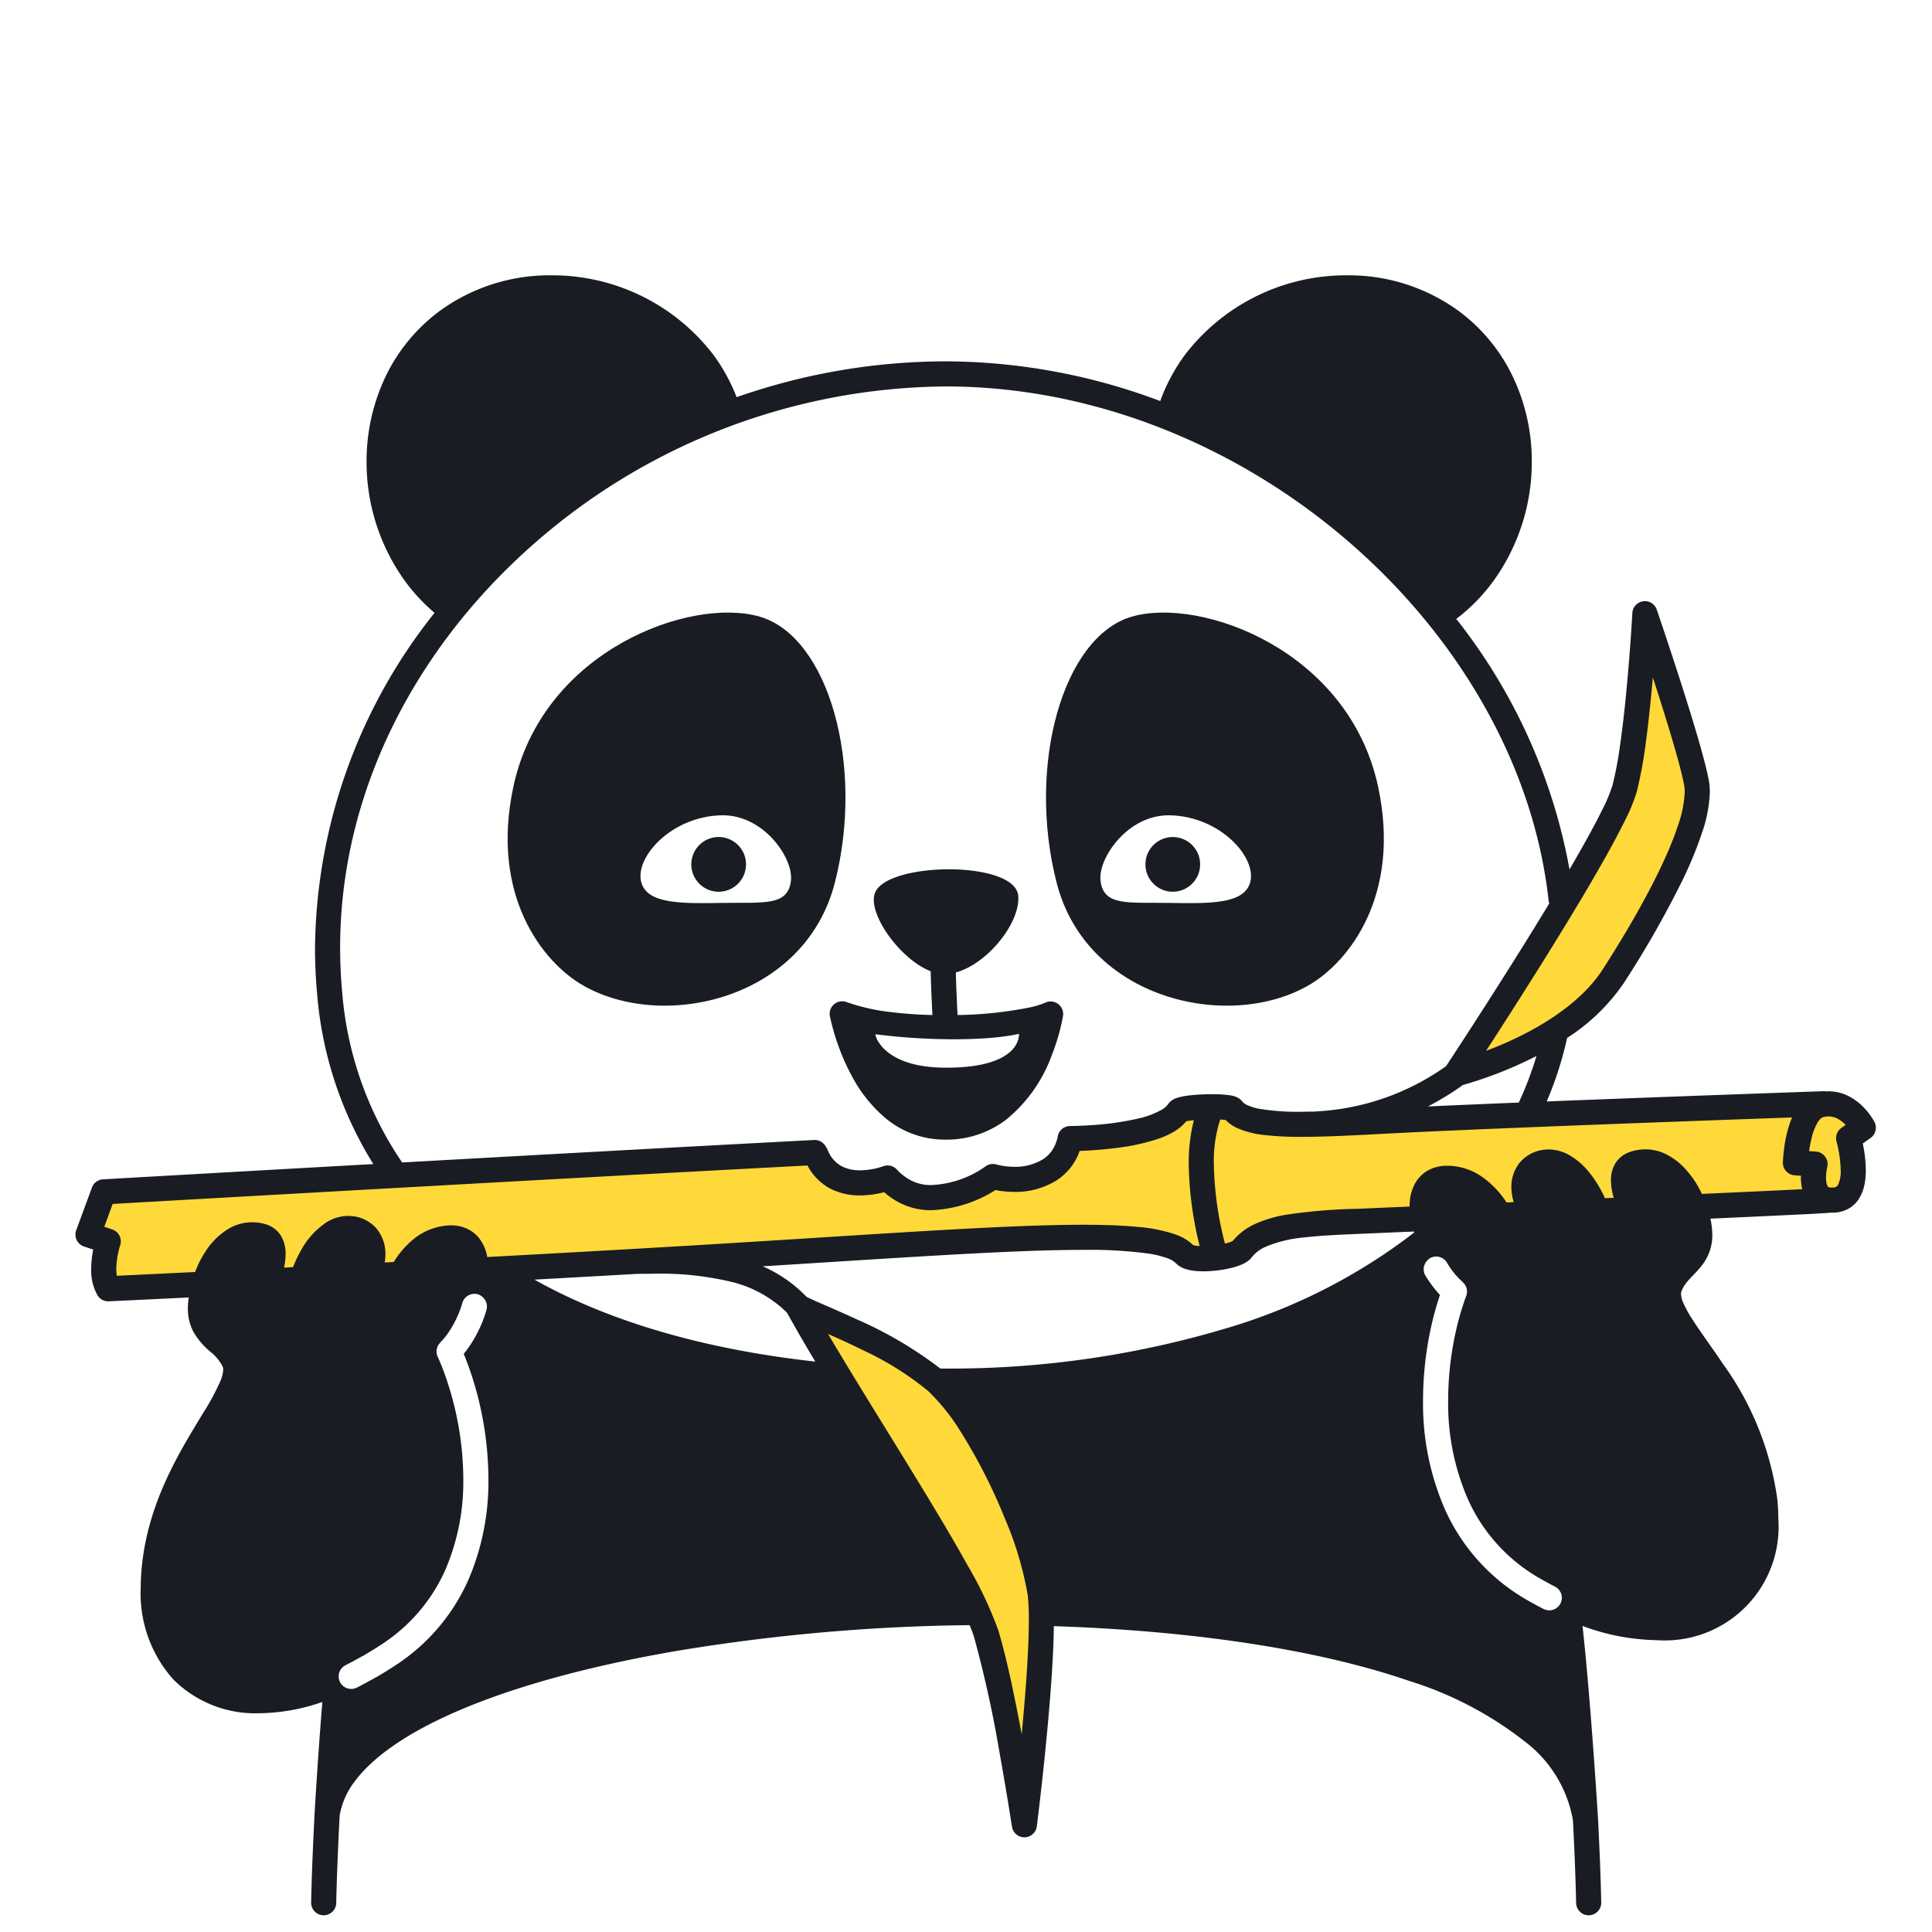 <svg xmlns="http://www.w3.org/2000/svg" width="200" height="200" fill="none"><path fill="#FFD93A" d="M170.706 66.633c3.414 7.604 5.12 12.724 5.12 17.378s-8.068 17.377-10.861 20.17c-2.793 2.793-13.809 6.983-13.809 6.983s14.895-24.826 16.757-29.015c1.862-4.189 2.793-15.516 2.793-15.516ZM83.352 135.678c9.464 4.81 13.808 6.517 18.773 14.739 4.965 8.224 5.741 12.569 5.896 17.689.155 5.12-1.862 16.912-1.862 16.912s-3.413-14.119-5.275-18.774c-1.862-4.655-17.532-30.566-17.532-30.566ZM84.284 119.309l-73.078 3.647-1.862 5.12 2.172 1.086s-2.327 1.707.31 4.499c0 0 94.025-6.128 102.248-5.664 8.223.466 9.775 2.872 9.775 2.872l4.654-.622s1.319-3.335 6.362-3.413c3.723-.057 53.953-2.12 55.815-2.43 1.862-.311.931-6.672.931-6.672l1.707-1.551a6.303 6.303 0 0 0-5.276-2.482c-3.258.309-45.73 2.429-51.936 2.585-6.206.155-8.533-1.863-8.533-1.863l-4.81.311a19.84 19.84 0 0 1-11.792 3.181 7.08 7.08 0 0 1-7.913 4.111 11.475 11.475 0 0 1-6.361 2.173c-3.647 0-4.81-2.173-4.81-2.173s-5.741 1.785-7.603-2.715Z"/><path fill="#191C22" d="M78.663 63.841c-7.136-2.094-22.497 3.461-25.522 17.61-2.405 11.249 3.025 18.153 7.214 20.558 8.309 4.77 22.963 1.474 26.066-10.628 3.104-12.102-.62-25.445-7.758-27.54Zm3.22 27.269c-.271 2.754-2.87 2.28-7.137 2.358-4.267.077-7.61.096-8.324-2.01-.869-2.559 3.01-6.98 8.324-7.059 4.31-.063 7.364 4.412 7.137 6.71ZM135.449 102.009c4.189-2.405 9.62-9.31 7.215-20.558-3.025-14.149-18.386-19.704-25.523-17.61-7.137 2.095-10.861 15.438-7.758 27.54 3.103 12.102 17.758 15.398 26.066 10.628Zm-14.391-17.61c5.314.078 9.193 4.5 8.325 7.06-.715 2.105-4.058 2.087-8.325 2.01-4.266-.079-6.865.395-7.137-2.36-.226-2.298 2.828-6.772 7.137-6.71Z"/><path fill="#191C22" d="M74.396 92.312a2.831 2.831 0 1 0 0-5.663 2.831 2.831 0 0 0 0 5.663ZM121.406 92.312a2.83 2.83 0 1 0 0-5.662 2.83 2.83 0 0 0 0 5.662ZM87.647 103.738a1.294 1.294 0 0 0-1.296.219 1.307 1.307 0 0 0-.442 1.238 23.53 23.53 0 0 0 2.234 6.124 14.707 14.707 0 0 0 3.485 4.399 9.57 9.57 0 0 0 5.837 2.25h.001c.143.005.284.007.426.007a10.178 10.178 0 0 0 6.297-2.094 15.405 15.405 0 0 0 4.725-6.736 21.105 21.105 0 0 0 1.128-3.973 1.306 1.306 0 0 0-.505-1.241 1.294 1.294 0 0 0-1.333-.136 8.19 8.19 0 0 1-1.524.477 40.682 40.682 0 0 1-7.552.804l-.007-.121c-.048-.898-.13-2.596-.173-4.285 3.218-.879 6.643-5.044 6.465-7.892-.233-3.724-13.478-3.582-14.818-.389-.874 2.087 2.547 6.911 5.749 8.154.041 1.786.129 3.58.18 4.532a42.965 42.965 0 0 1-4.302-.305 20.617 20.617 0 0 1-4.575-1.032Zm17.837 3.283s.002.047.001.117c-.017.599-.474 3.447-7.727 3.387-5.833-.048-7.021-2.822-7.126-3.362-.013-.064-.013-.104-.002-.097 5.502.708 11.676.688 14.854-.045Z"/><path fill="#191C22" d="M194.043 116.138a6.987 6.987 0 0 0-1.161-1.546 5.854 5.854 0 0 0-1.452-1.088 4.594 4.594 0 0 0-2.133-.532c-.078 0-.159.012-.238.016a1.29 1.29 0 0 0-.186-.031c-.004 0-15.243.53-28.758 1.065a37.12 37.12 0 0 0 2.115-6.579 20.342 20.342 0 0 0 5.884-5.707 102.63 102.63 0 0 0 6.046-10.595 40.785 40.785 0 0 0 2.032-4.93 14.18 14.18 0 0 0 .809-4.236 6.355 6.355 0 0 0-.089-1.094c-.195-1.102-.623-2.706-1.163-4.564-1.618-5.55-4.238-13.198-4.241-13.207a1.295 1.295 0 0 0-1.408-.867 1.298 1.298 0 0 0-1.12 1.217s-.01.196-.032.555a223.703 223.703 0 0 1-.626 7.942 119.629 119.629 0 0 1-.609 5.16 38.58 38.58 0 0 1-.785 4.17 16.18 16.18 0 0 1-1.062 2.538c-.82 1.67-2.016 3.824-3.39 6.175a58.705 58.705 0 0 0-11.723-25.929 18.948 18.948 0 0 0 3.786-3.844 21.054 21.054 0 0 0 4.032-12.443 20.338 20.338 0 0 0-1.88-8.615 18.232 18.232 0 0 0-5.714-6.994 19.313 19.313 0 0 0-11.509-3.675 21.002 21.002 0 0 0-16.814 8.247 18.944 18.944 0 0 0-2.547 4.77 63.481 63.481 0 0 0-22.213-4.111 65.757 65.757 0 0 0-21.64 3.71 18.93 18.93 0 0 0-2.392-4.369A21.007 21.007 0 0 0 57.05 28.5a19.309 19.309 0 0 0-11.51 3.675 18.236 18.236 0 0 0-5.713 6.994 20.333 20.333 0 0 0-1.88 8.614 21.047 21.047 0 0 0 4.032 12.444 18.96 18.96 0 0 0 3.005 3.213A56.456 56.456 0 0 0 32.61 98.1c0 1.59.073 3.191.22 4.803a39.255 39.255 0 0 0 5.817 17.601c-15.637.875-27.982 1.581-27.983 1.581a1.294 1.294 0 0 0-1.145.848l-1.63 4.422a1.298 1.298 0 0 0 .81 1.683l.953.318a10.658 10.658 0 0 0-.213 2.008 5.273 5.273 0 0 0 .65 2.718 1.304 1.304 0 0 0 1.176.629s3.13-.146 8.269-.397a8.293 8.293 0 0 0-.086 1.085 5.224 5.224 0 0 0 .543 2.416 7.564 7.564 0 0 0 1.814 2.136 4.67 4.67 0 0 1 1.24 1.507.78.78 0 0 1 .06.332 3.236 3.236 0 0 1-.258 1.096 23.32 23.32 0 0 1-1.764 3.296c-2.386 3.973-6.135 9.704-6.494 17.255-.015.32-.022.637-.022.949a13.347 13.347 0 0 0 3.378 9.473 12.007 12.007 0 0 0 8.9 3.496 20.532 20.532 0 0 0 6.527-1.167c-.37 4.312-.863 12.199-.843 12.312-.264 5.159-.32 8.428-.321 8.442a1.307 1.307 0 0 0 .363.928 1.297 1.297 0 0 0 1.414.307 1.303 1.303 0 0 0 .822-1.19c0-.001.007-.402.028-1.156.04-1.465.133-4.254.328-7.909a8.082 8.082 0 0 1 1.576-3.535c1.718-2.31 4.824-4.547 8.977-6.511 6.227-2.957 14.76-5.33 24.325-6.97a196.638 196.638 0 0 1 30.332-2.671c.178.412.335.833.471 1.261a121.63 121.63 0 0 1 2.64 12.01 337.924 337.924 0 0 1 1.181 6.991l.093.596a1.299 1.299 0 0 0 2.151.774c.234-.209.385-.495.424-.807.001-.007.442-3.491.884-7.897.417-4.17.832-9.13.877-12.826 13.729.454 26.935 2.273 36.811 5.68a37.292 37.292 0 0 1 12.129 6.406 13.023 13.023 0 0 1 4.796 8.004c.066 1.263.12 2.427.163 3.447a288 288 0 0 1 .134 3.764c.024.878.032 1.347.032 1.349a1.308 1.308 0 0 0 .822 1.191 1.296 1.296 0 0 0 1.415-.307 1.303 1.303 0 0 0 .363-.929c0-.011-.051-3.019-.29-7.826.02-.11-.801-13.196-1.647-20.797a23.039 23.039 0 0 0 7.714 1.471 11.772 11.772 0 0 0 12.558-12.552 19.343 19.343 0 0 0-.128-2.192 31.25 31.25 0 0 0-5.661-13.934c-1.187-1.77-2.318-3.287-3.112-4.534a12.111 12.111 0 0 1-.906-1.629 2.702 2.702 0 0 1-.269-1.011.72.72 0 0 1 .041-.256c.146-.371.355-.715.617-1.016.403-.494.991-.995 1.556-1.742a4.966 4.966 0 0 0 1.026-3.095 7.733 7.733 0 0 0-.202-1.674 2361.322 2361.322 0 0 0 9.738-.457 96.605 96.605 0 0 0 2.635-.155c.024-.003.044-.017.067-.021.039.001.074.013.113.013l.105-.002h.002l.035-.001v-.001c.59.002 1.17-.154 1.68-.451.359-.217.67-.505.913-.848.32-.463.542-.988.653-1.54a7.307 7.307 0 0 0 .152-1.554 14.026 14.026 0 0 0-.314-2.762l.81-.578a1.303 1.303 0 0 0 .397-1.66Zm-36.822-2c-3.44.139-6.672.276-9.408.402a30.123 30.123 0 0 0 3.479-2.112c.036-.026.054-.064.087-.092a41.927 41.927 0 0 0 6.299-2.346c.45-.211.911-.436 1.377-.677a34.477 34.477 0 0 1-1.834 4.825Zm8.778-25.048a84.397 84.397 0 0 0 2.201-4.12c.503-.965.918-1.974 1.24-3.014.418-1.713.735-3.45.949-5.2.292-2.171.529-4.52.713-6.626.422 1.3.865 2.688 1.287 4.05.458 1.479.889 2.923 1.237 4.174.347 1.247.61 2.314.725 2.977.035.212.052.428.05.644a11.772 11.772 0 0 1-.682 3.432c-1.347 4.164-4.567 9.917-7.792 14.923-2.09 3.274-5.967 5.737-9.348 7.304-.982.458-1.907.835-2.742 1.15a620.422 620.422 0 0 0 6.199-9.737c2.101-3.374 4.246-6.914 5.963-9.957ZM41.582 120.268v-.001a36.409 36.409 0 0 1-6.163-17.601 49.747 49.747 0 0 1-.208-4.566c-.002-15.696 7.401-30.211 18.97-40.825a65.304 65.304 0 0 1 43.713-17.27c15.488-.002 30.359 6.257 41.724 16.078 11.368 9.82 19.194 23.174 20.705 37.253.014.063.034.124.058.184a429.923 429.923 0 0 1-4.103 6.629 661.36 661.36 0 0 1-4.656 7.273c-.606.934-1.101 1.69-1.444 2.214l-.481.731a25.443 25.443 0 0 1-13.49 4.689c-.016 0-.028.009-.043.011-.49.01-.981.02-1.431.02a23.567 23.567 0 0 1-4.383-.308 5.276 5.276 0 0 1-1.232-.379 1.406 1.406 0 0 1-.517-.373 1.48 1.48 0 0 0-.567-.445 2.523 2.523 0 0 0-.614-.182 11.751 11.751 0 0 0-1.948-.128 21.109 21.109 0 0 0-2.384.129 7.823 7.823 0 0 0-1.017.182 2.93 2.93 0 0 0-.496.177c-.106.05-.207.11-.301.178-.145.106-.27.235-.37.384l.001-.001c-.168.224-.381.41-.625.547a8.918 8.918 0 0 1-2.497.933 29.747 29.747 0 0 1-4.678.667 42.619 42.619 0 0 1-2.168.096l-.162.002a1.298 1.298 0 0 0-1.285 1.119l-.001-.001a3.716 3.716 0 0 1-.309.925 3.321 3.321 0 0 1-1.197 1.388 5.483 5.483 0 0 1-2.961.791 7.618 7.618 0 0 1-1.365-.126 6.168 6.168 0 0 1-.382-.084l-.089-.024-.016-.004a1.306 1.306 0 0 0-1.207.236v-.001a10.423 10.423 0 0 1-5.695 1.895 4.453 4.453 0 0 1-2.48-.796 5.358 5.358 0 0 1-.7-.56l-.169-.171-.034-.038-.003-.004-.001.001a1.3 1.3 0 0 0-1.465-.377 7.539 7.539 0 0 1-2.371.414 4.041 4.041 0 0 1-1.943-.436 3.236 3.236 0 0 1-1.455-1.76 1.227 1.227 0 0 0-.102-.156 1.243 1.243 0 0 0-.177-.272l-.004-.005a1.27 1.27 0 0 0-1.07-.509c-12.173.635-28.497 1.535-42.682 2.327-.014-.022-.015-.048-.03-.07Zm108.203 10.437c.423.735.96 1.399 1.591 1.967l-.001.001c.036.034.069.071.1.109a1.287 1.287 0 0 1 .309 1.366 24.52 24.52 0 0 0-.497 1.484 28.887 28.887 0 0 0-.508 1.881 32.923 32.923 0 0 0-.866 7.439 24.769 24.769 0 0 0 2.064 10.29 17.815 17.815 0 0 0 7.508 8.199l.007.003c.496.284.987.551 1.473.8v.001a1.296 1.296 0 0 1-1.163 2.319c-.008-.004-.017-.003-.025-.007a40.195 40.195 0 0 1-1.584-.86l-.004-.002a20.435 20.435 0 0 1-8.575-9.369 27.334 27.334 0 0 1-2.301-11.374c.005-2.735.326-5.46.956-8.121a32.472 32.472 0 0 1 .796-2.78 12.157 12.157 0 0 1-1.505-2.001 1.28 1.28 0 0 1 .165-1.532c.078-.098.171-.183.275-.253a1.303 1.303 0 0 1 1.785.44Zm-22.724 6.765a99.795 99.795 0 0 1-29.667 4.2c-.015 0-.027.008-.042.009a41.51 41.51 0 0 0-8.8-5.164c-1.533-.708-2.913-1.295-3.89-1.726a23.118 23.118 0 0 1-1.102-.509l-.073-.039a14.106 14.106 0 0 0-4.531-3.152c14.788-.922 25.882-1.704 33.173-1.702a45.129 45.129 0 0 1 6.784.387c.661.094 1.31.255 1.939.479.316.102.607.271.852.495.203.213.448.383.718.501.337.144.692.24 1.056.286.364.05.731.073 1.099.071a12.696 12.696 0 0 0 2.726-.311c.406-.09.804-.213 1.189-.37.188-.077.369-.171.541-.279a2.13 2.13 0 0 0 .55-.495c.386-.475.882-.85 1.444-1.091a13.385 13.385 0 0 1 4.017-.965c1.646-.192 3.54-.274 5.548-.361l5.775-.247.032.101a59.165 59.165 0 0 1-19.338 9.882ZM38.4 173.922c-.444.246-.887.492-1.326.712-.046.023-.093.051-.138.074-.016.008-.032.006-.048.013a1.294 1.294 0 0 1-1.706-.628 1.295 1.295 0 0 1 .601-1.716c.04-.019.081-.045.12-.065a30.98 30.98 0 0 0 1.318-.707c.164-.092.325-.172.49-.268a37.036 37.036 0 0 0 1.866-1.161l.002-.001a17.782 17.782 0 0 0 6.554-7.736 23.124 23.124 0 0 0 1.828-9.351 32.499 32.499 0 0 0-1.464-9.457 29.299 29.299 0 0 0-.599-1.757 24.862 24.862 0 0 0-.594-1.442 1.283 1.283 0 0 1 .216-1.383c.029-.04.06-.079.093-.115v-.001l.002-.003.032-.031.156-.164c.21-.234.404-.481.583-.739a10.808 10.808 0 0 0 1.479-3.127 1.302 1.302 0 0 1 1.616-.878c.199.064.38.176.525.326a1.285 1.285 0 0 1 .352 1.29 13.08 13.08 0 0 1-2.108 4.236c-.086.112-.167.219-.243.312a32.267 32.267 0 0 1 .938 2.593 35.079 35.079 0 0 1 1.616 10.34 25.71 25.71 0 0 1-2.05 10.403 20.4 20.4 0 0 1-7.492 8.849c-.667.443-1.329.852-1.986 1.235-.212.124-.422.229-.633.347Zm16.927-41.456c3.515-.193 7.067-.392 10.582-.594l.011.002c.54-.01 1.077-.015 1.608-.015 2.796-.08 5.59.212 8.308.868a12.316 12.316 0 0 1 5.633 3.159 166.654 166.654 0 0 0 2.928 5.064c-11.25-1.234-21.224-4.072-29.07-8.484Zm-34.014-2.973c-.456.682-.83 1.416-1.115 2.186l-3.59.174c-2.064.1-3.598.173-4.51.216a3.915 3.915 0 0 1-.058-.705 8.263 8.263 0 0 1 .203-1.699c.051-.237.103-.434.14-.567l.045-.149.01-.034.002-.004v-.002a1.298 1.298 0 0 0-.824-1.64l-.822-.274.87-2.363 1.215-.07c9.225-.525 47.225-2.681 70.714-3.911a5.695 5.695 0 0 0 2.26 2.342 6.613 6.613 0 0 0 3.191.756 9.945 9.945 0 0 0 2.487-.334c.256.227.526.437.81.628a7.047 7.047 0 0 0 3.927 1.237c.174 0 .35-.007.53-.021a13.415 13.415 0 0 0 6.259-2.067 10.05 10.05 0 0 0 1.965.195 8.058 8.058 0 0 0 4.359-1.198 5.949 5.949 0 0 0 2.386-3.046 42.25 42.25 0 0 0 4.087-.345 21.399 21.399 0 0 0 4.016-.899 8.985 8.985 0 0 0 1.781-.822c.428-.27.812-.605 1.138-.994.061-.014.143-.032.236-.047a8.36 8.36 0 0 1 .564-.074 17.826 17.826 0 0 0-.534 4.518 37.203 37.203 0 0 0 1.133 8.511 3.706 3.706 0 0 1-.516-.06 1.025 1.025 0 0 1-.164-.047 4.929 4.929 0 0 0-1.722-1.058 15.72 15.72 0 0 0-3.961-.812c-1.596-.159-3.489-.227-5.696-.228-8.729.002-22.421 1.076-41.188 2.187-6.738.399-13.751.791-20.505 1.155a4.287 4.287 0 0 0-.87-1.992 3.465 3.465 0 0 0-1.278-.968 3.924 3.924 0 0 0-1.588-.32l-.241.006a6.324 6.324 0 0 0-3.615 1.393 9.4 9.4 0 0 0-2.083 2.393l-.935.049c.046-.274.071-.55.075-.827a4.104 4.104 0 0 0-.936-2.697 3.812 3.812 0 0 0-2.749-1.288l-.197-.005c-.82.013-1.62.262-2.303.717a8.115 8.115 0 0 0-2.546 2.829c-.321.564-.6 1.151-.832 1.756l-.937.048c.103-.454.159-.917.166-1.383a3.663 3.663 0 0 0-.424-1.808 2.71 2.71 0 0 0-.7-.818 2.9 2.9 0 0 0-1.014-.501 4.975 4.975 0 0 0-1.328-.184 4.825 4.825 0 0 0-2.388.643 7.302 7.302 0 0 0-2.4 2.322Zm84.452 50.035c-.716-3.841-1.583-8.021-2.435-10.796a40.566 40.566 0 0 0-3.193-6.736c-2.277-4.101-5.395-9.149-8.446-14.092-2.13-3.451-4.22-6.842-5.967-9.811a89.294 89.294 0 0 1 3.744 1.742 31.057 31.057 0 0 1 6.63 4.18 21.05 21.05 0 0 1 3.315 4.138 56.66 56.66 0 0 1 4.589 8.99 35.197 35.197 0 0 1 2.381 7.944c.091.866.132 1.737.121 2.608.001 3.189-.35 7.77-.739 11.833Zm70.414-55.936a10.107 10.107 0 0 0-1.81-2.685 6.856 6.856 0 0 0-1.74-1.34 4.791 4.791 0 0 0-1.932-.573 4.794 4.794 0 0 0-1.997.269 2.78 2.78 0 0 0-1.533 1.258 3.393 3.393 0 0 0-.402 1.678c.012.609.109 1.214.29 1.796l-.913.04a12.095 12.095 0 0 0-1.719-2.786 7.403 7.403 0 0 0-1.845-1.598 4.445 4.445 0 0 0-2.254-.66c-.149 0-.299.009-.447.027a3.832 3.832 0 0 0-2.554 1.337 3.982 3.982 0 0 0-.867 2.558c.007.519.088 1.034.242 1.53l-.743.032c-.045-.067-.084-.132-.131-.199a9.683 9.683 0 0 0-2.35-2.415 6.342 6.342 0 0 0-3.653-1.185l-.1.001a4.118 4.118 0 0 0-1.549.315 3.508 3.508 0 0 0-1.709 1.559 4.802 4.802 0 0 0-.54 2.327l.001.025-5.445.233a56.232 56.232 0 0 0-7.467.634 12.824 12.824 0 0 0-3.09.936 6.42 6.42 0 0 0-2.31 1.76c-.113.06-.231.109-.353.146a5.467 5.467 0 0 1-.453.125 35.158 35.158 0 0 1-1.151-8.257 13.984 13.984 0 0 1 .662-4.586c.153.009.296.019.41.032.06.006.107.013.151.02a4.22 4.22 0 0 0 1.113.797 9.437 9.437 0 0 0 2.915.755c1.271.139 2.549.203 3.827.189 2.522 0 5.546-.161 9.013-.345 5.796-.31 17.108-.756 26.961-1.126 4.927-.184 9.492-.349 12.824-.468l1.985-.071c-.02.048-.045.095-.065.143a12.8 12.8 0 0 0-.749 3.004 15.936 15.936 0 0 0-.139 1.503 1.304 1.304 0 0 0 1.21 1.34l.661.045c-.002.066-.005.131-.006.199.001.402.047.803.137 1.195-2.371.121-6.074.293-10.386.486Zm14.435-6.824a1.3 1.3 0 0 0-.494 1.416l.002.008c.258.962.402 1.951.428 2.947a3.312 3.312 0 0 1-.267 1.496.538.538 0 0 1-.19.217.737.737 0 0 1-.389.081l-.036.001-.058.001a.707.707 0 0 1-.331-.057c-.042-.027-.076-.043-.146-.217a2.295 2.295 0 0 1-.105-.75c.002-.26.024-.519.067-.776.016-.103.033-.186.044-.24l.013-.057.003-.01h-.001a1.309 1.309 0 0 0-.207-1.082 1.31 1.31 0 0 0-.964-.534l-.702-.048c.065-.497.161-.99.287-1.475a5.604 5.604 0 0 1 .602-1.507c.088-.148.198-.282.326-.397a.596.596 0 0 1 .234-.134 1.992 1.992 0 0 1 1.501.16c.308.168.588.384.828.639l-.445.318Z"/><path fill="#191C22" d="M36.215 125.877v.001h.006l-.006-.001Z"/></svg>